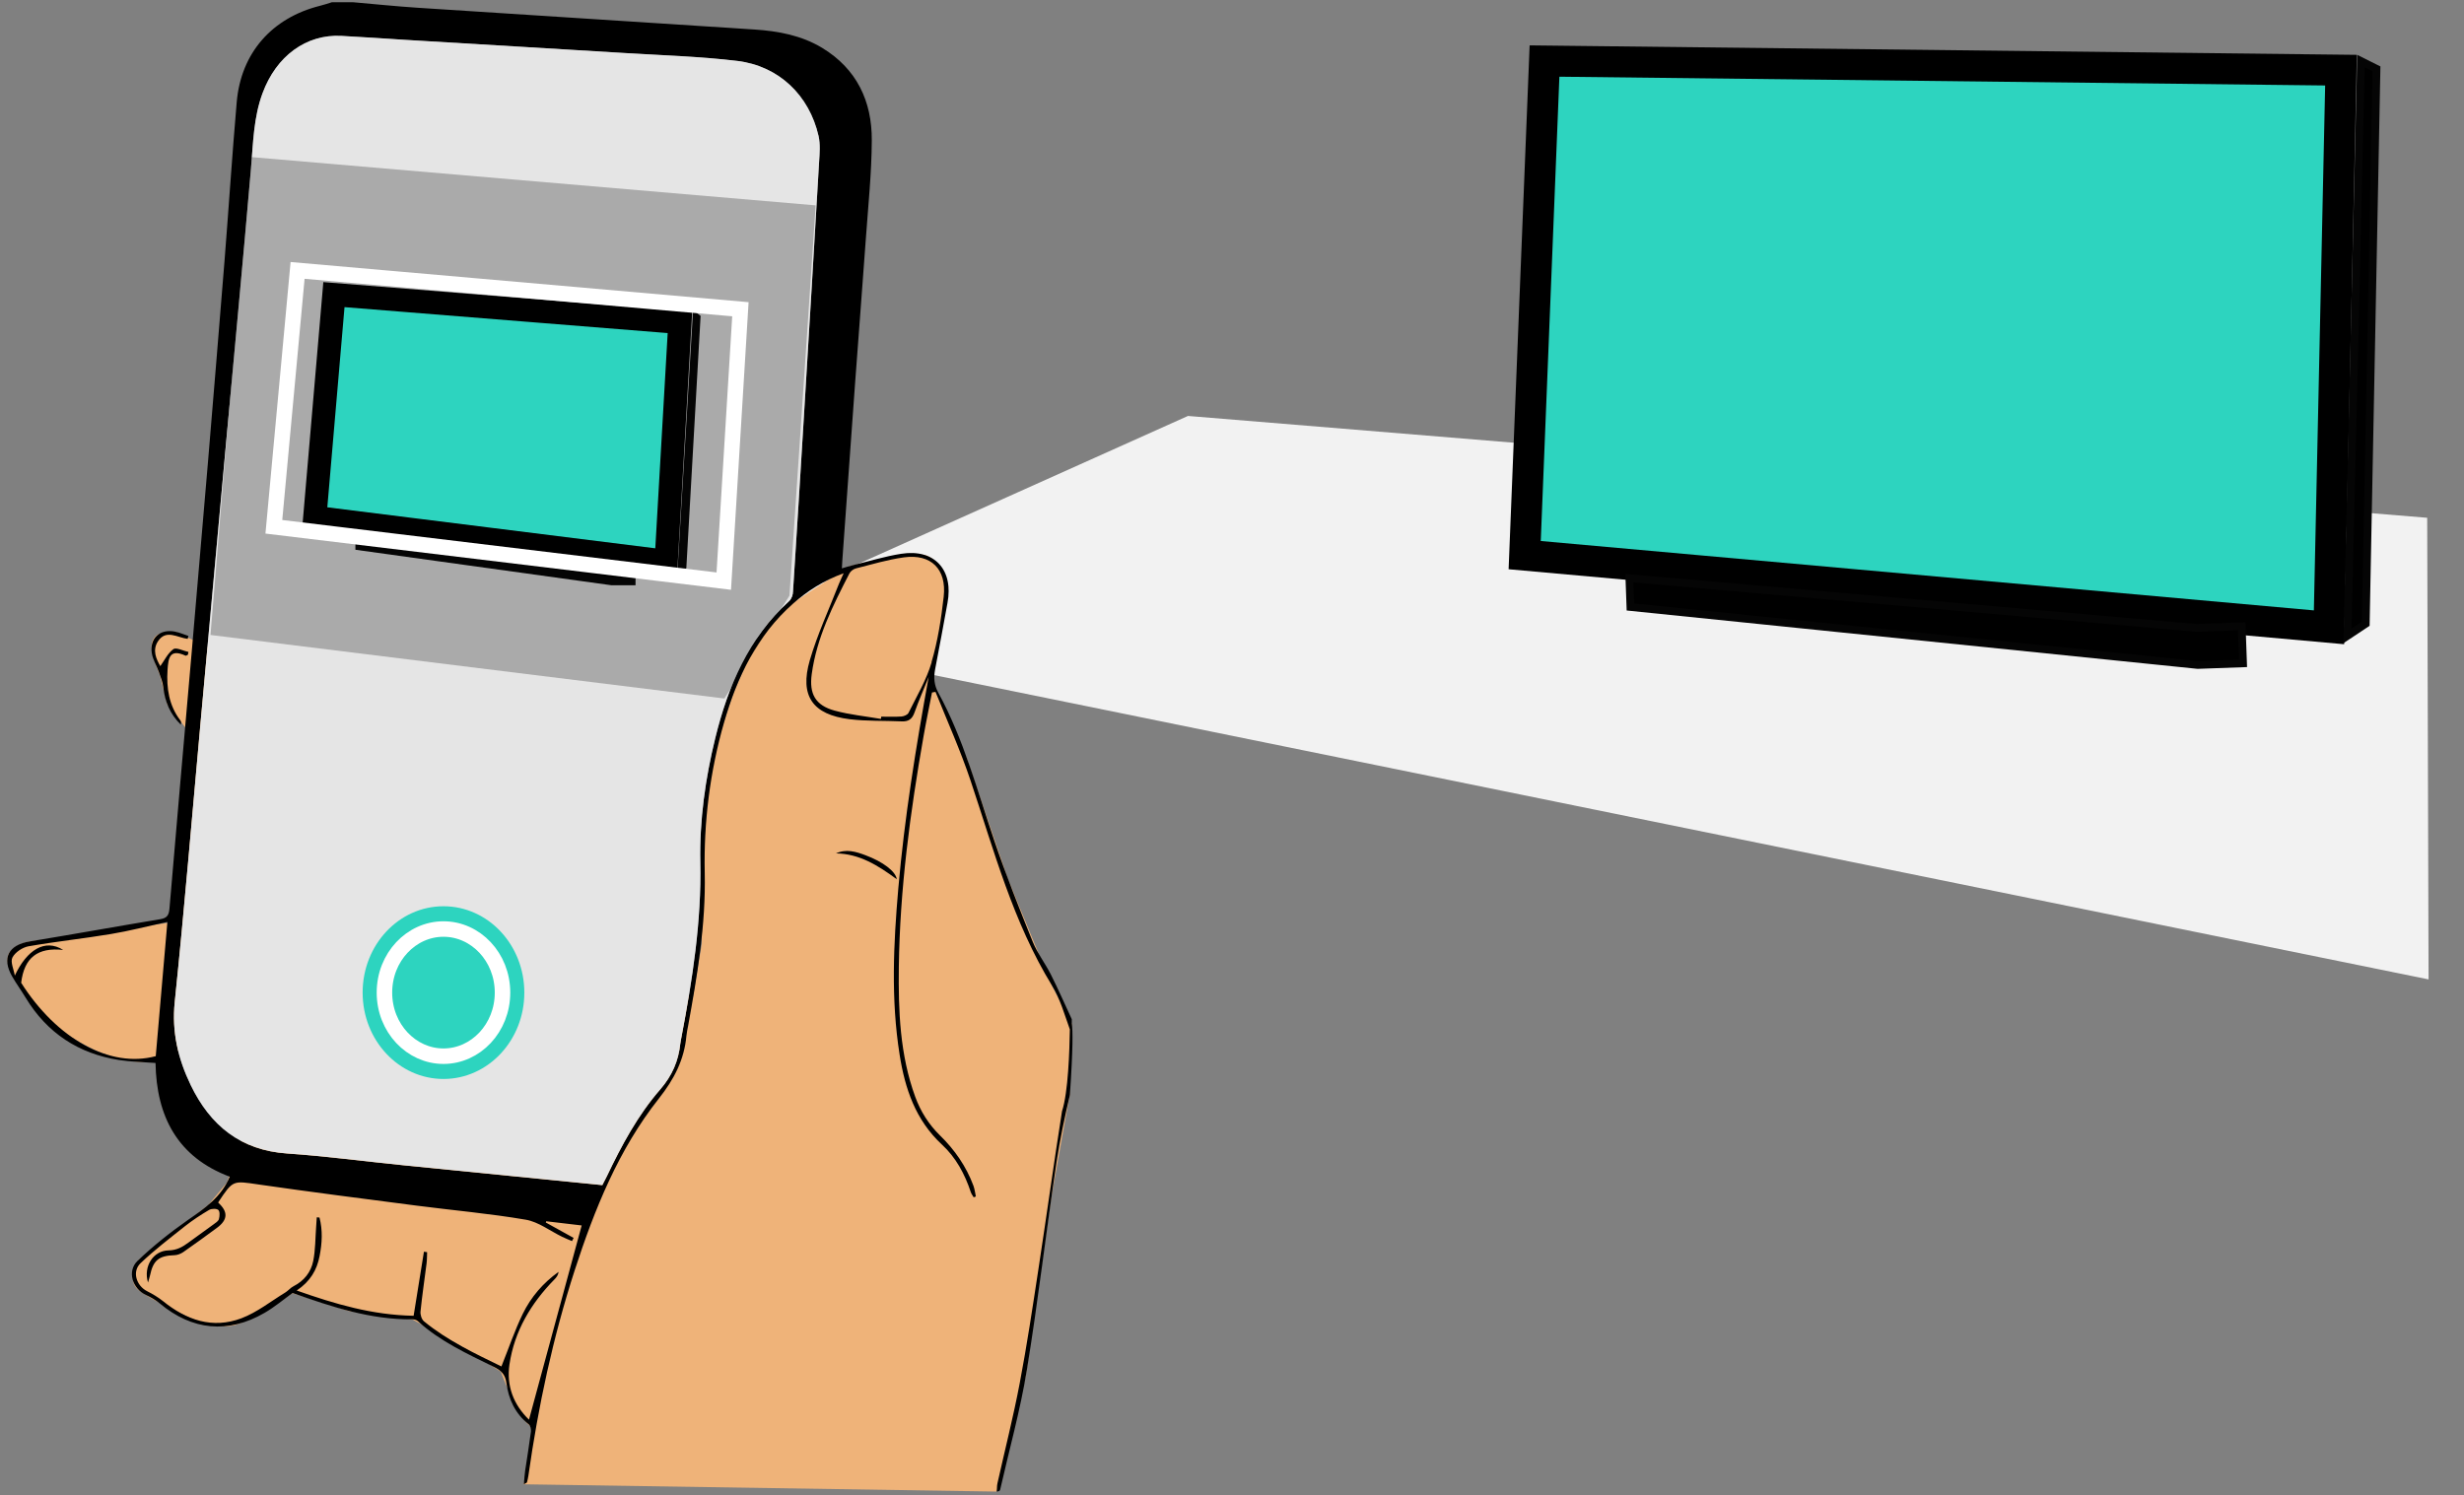 <svg width="318" height="193" viewBox="0 0 318 193" fill="none" xmlns="http://www.w3.org/2000/svg">
<rect x="0" y="0" width="318" height="193" fill="#808080" stroke="none"/>
<path d="M153.317 53.688L313.25 66.831L313.427 126.413L91.806 81.288L153.317 53.688Z" fill="#F2F2F2"/>
<path d="M196.774 71.651L199.332 7.878L302.124 9.055L300.578 80.968L196.774 71.651Z" fill="#2DD4BF" stroke="black" stroke-width="4"/>
<path d="M283.463 81.043L210.286 74.623L210.42 78.346L283.635 85.829L289.484 85.618L289.312 80.832L283.463 81.043Z" fill="black" stroke="#050505"/>
<path d="M302.959 82.075L304.712 7.883L306.707 8.88L305.322 80.505L302.959 82.075Z" fill="black" stroke="#050505"/>
<g clip-path="url(#clip0_542_328)">
<path d="M67.582 191.58L128.632 192.52L132.382 177.59L135.682 154.56L138.062 141.3L138.312 132.12L135.762 127.23L130.092 113.48L124.772 97.86L120.722 89.3L120.072 87.3L121.852 79.1L122.412 75.76C122.412 75.76 121.372 71.92 119.222 71.61C117.072 71.3 109.702 73.06 109.702 73.06C109.702 73.06 101.242 78.32 99.662 79.81C98.082 81.3 94.642 89.49 94.642 89.49L91.442 99.24L91.052 106.62L90.572 111.81V121.81L89.392 128.88L26.772 83.49L22.612 81.52L20.512 81.83C20.512 81.83 19.542 82.19 19.562 83.5C19.582 84.81 20.622 87.08 20.622 87.08L21.602 90.93L24.322 94.41L22.452 119.01L3.842 121.52C3.842 121.52 -0.558 122.19 1.512 125.5C3.582 128.81 7.582 132.81 7.582 132.81C7.582 132.81 10.752 135.02 13.172 135.92C15.592 136.82 18.792 137.56 20.182 136.69C21.572 135.82 31.582 133.82 31.582 133.82L31.132 147.29L29.292 152.63L26.882 155.52L17.902 162.61C17.902 162.61 16.232 165.24 17.902 166.53C19.572 167.82 23.712 169.7 23.712 169.7C23.712 169.7 27.882 171.98 30.732 170.9C33.582 169.82 37.742 166.91 37.742 166.91L45.032 169.22L53.242 170.31L59.142 173.53L64.632 177.05C64.632 177.05 66.832 182.91 68.202 183.86C69.572 184.81 67.582 191.6 67.582 191.6V191.58Z" fill="#EFB379"/>
<path d="M138.322 132.12V131.55C137.432 129.63 136.582 127.69 135.632 125.8C134.902 124.35 133.882 123.04 133.282 121.55C131.542 117.24 129.812 112.91 128.322 108.5C126.132 102.05 124.382 95.43 121.092 89.4C120.552 88.41 120.482 87.47 120.682 86.41C121.242 83.55 121.752 80.69 122.282 77.82C123.082 73.52 120.582 70.8 116.302 71.48C114.182 71.81 112.102 72.46 110.002 72.97C109.582 73.07 109.182 73.21 108.652 73.36C108.672 72.93 108.682 72.68 108.702 72.44C109.252 64.8 109.802 57.16 110.352 49.52C110.812 43.25 111.302 36.98 111.752 30.71C112.052 26.52 112.492 22.32 112.512 18.12C112.542 13.07 110.572 8.88 106.092 6.17C103.422 4.56 100.432 4.01 97.382 3.81C82.882 2.86 68.382 1.95 53.892 1C51.112 0.82 48.352 0.53 45.582 0.29H42.832C42.322 0.45 41.812 0.62 41.292 0.75C35.102 2.3 31.102 6.83 30.552 13.17C29.962 19.97 29.522 26.79 28.982 33.6C28.292 42.28 27.562 50.95 26.842 59.63C26.152 67.8 25.452 75.98 24.742 84.15C23.782 95.19 22.802 106.22 21.872 117.26C21.802 118.12 21.562 118.5 20.692 118.64C15.072 119.57 9.462 120.59 3.842 121.51C1.102 121.96 0.192 123.64 1.572 126.04C2.112 126.98 2.752 127.85 3.312 128.78C6.082 133.34 10.122 135.99 15.362 136.82C16.902 137.06 18.482 137.08 20.072 137.2C20.192 144.14 22.932 149.36 29.652 151.88C28.552 154.52 26.402 155.97 24.232 157.48C21.962 159.07 19.762 160.82 17.762 162.73C16.362 164.07 17.082 166.34 18.842 167.15C19.462 167.44 20.082 167.79 20.612 168.23C24.792 171.72 29.422 172.19 34.152 169.45C35.442 168.7 36.592 167.73 37.762 166.89C42.782 168.67 47.822 170.35 53.262 170.29C53.482 170.29 53.762 170.37 53.922 170.52C56.802 173.14 60.292 174.73 63.722 176.42C64.662 176.88 65.202 177.38 65.352 178.48C65.632 180.6 66.482 182.46 68.232 183.84C68.452 184.01 68.562 184.49 68.522 184.79C68.302 186.48 68.022 188.17 67.772 189.85C67.692 190.38 67.672 190.91 67.612 191.57C67.882 191.41 67.992 191.38 68.012 191.33C68.082 191.05 68.152 190.77 68.192 190.48C69.462 181.48 71.362 172.63 74.162 163.98C76.732 156.07 79.832 148.37 85.032 141.79C87.002 139.3 88.312 136.78 88.592 133.67C88.632 133.26 88.722 132.85 88.802 132.44C89.992 125.89 91.102 119.35 90.952 112.63C90.812 106.08 91.632 99.58 93.442 93.26C95.122 87.41 97.682 82.05 102.342 77.92C104.212 76.27 106.282 74.94 108.882 73.99C108.612 74.6 108.432 74.96 108.282 75.33C107.002 78.62 105.502 81.84 104.512 85.22C103.172 89.83 104.882 92.24 109.652 92.83C111.872 93.1 114.132 93.01 116.372 93.11C117.242 93.15 117.722 92.82 118.022 91.97C118.572 90.42 119.242 88.91 119.852 87.38C118.202 96.46 116.732 105.52 115.932 114.69C115.312 121.84 114.972 128.99 116.102 136.12C116.792 140.51 118.152 144.57 121.572 147.74C123.362 149.39 124.522 151.54 125.292 153.88C125.372 154.11 125.532 154.32 125.662 154.54L125.942 154.43C125.842 153.97 125.792 153.49 125.632 153.05C124.702 150.55 123.212 148.4 121.312 146.55C119.852 145.12 118.812 143.46 118.112 141.55C116.132 136.12 115.932 130.46 116.002 124.79C116.132 114.78 117.462 104.88 119.192 95.03C119.522 93.14 119.922 91.26 120.282 89.38L120.742 89.3C122.262 93.11 123.962 96.87 125.262 100.76C128.282 109.78 130.732 119 135.782 127.23C136.832 128.93 137.372 130.94 138.072 132.86C138.032 135.59 137.862 140.99 137.062 143.43C135.992 150.2 135.062 157 134.022 163.78C133.272 168.71 132.532 173.64 131.602 178.54C130.782 182.86 129.692 187.14 128.732 191.44C128.652 191.79 128.672 192.16 128.642 192.53C128.962 192.47 129.052 192.39 129.072 192.3C130.242 187.15 131.672 182.04 132.522 176.84C133.982 167.89 135.022 158.87 136.372 149.91C136.812 147.01 137.412 144.18 138.082 141.31C138.492 135.25 138.452 133.01 138.332 132.13L138.322 132.12ZM20.102 136.32C14.142 137.91 7.312 134.06 2.732 126.85C3.122 123.61 4.852 122.25 8.152 122.61C5.792 121.12 3.462 122.61 1.912 125.92C1.782 125.13 1.312 124.16 1.602 123.59C1.952 122.91 2.902 122.28 3.682 122.14C7.202 121.52 10.762 121.15 14.292 120.56C16.662 120.17 18.992 119.56 21.602 119C21.092 124.89 20.592 130.62 20.102 136.31V136.32ZM68.292 183.26C66.262 181.3 65.342 178.86 65.752 176.1C66.392 171.8 68.532 168.22 71.552 165.14C71.812 164.88 72.032 164.59 72.092 164.16C70.102 165.58 68.522 167.41 67.462 169.59C66.422 171.74 65.652 174.02 64.712 176.37C61.352 174.73 57.782 173.06 54.712 170.54C54.412 170.29 54.222 169.67 54.272 169.26C54.482 167.19 54.792 165.13 55.052 163.07C55.112 162.59 55.102 162.11 55.122 161.62L54.712 161.56C54.272 164.29 53.832 167.02 53.382 169.83C48.012 169.73 43.262 168.32 38.292 166.57C40.052 165.39 40.902 163.91 41.242 162.14C41.572 160.47 41.662 158.8 41.232 157.15L40.882 157.12C40.862 157.52 40.832 157.92 40.802 158.32C40.692 159.81 40.712 161.32 40.422 162.77C40.132 164.19 39.252 165.32 37.892 166.01C37.492 166.21 37.192 166.6 36.812 166.83C34.942 167.97 33.172 169.39 31.162 170.15C27.432 171.56 24.062 170.38 21.052 167.95C20.422 167.45 19.712 167.02 18.992 166.66C17.592 165.96 17.012 164.12 18.142 163.04C19.942 161.33 21.932 159.81 23.882 158.26C24.862 157.49 25.912 156.8 26.982 156.17C27.292 155.99 27.942 155.97 28.172 156.17C28.392 156.36 28.362 156.97 28.252 157.35C28.182 157.62 27.822 157.84 27.562 158.03C26.492 158.82 25.402 159.59 24.322 160.38C23.552 160.95 22.822 161.37 21.752 161.39C19.782 161.42 18.472 163.46 19.102 165.54C19.192 165.23 19.292 164.93 19.362 164.62C19.772 162.66 20.512 162.07 22.522 162.01C22.902 162 23.332 161.83 23.652 161.61C25.122 160.59 26.572 159.53 28.012 158.47C29.412 157.44 29.452 156.4 28.172 155.24C28.172 155.2 28.172 155.16 28.202 155.13C30.082 152.29 30.062 152.4 33.352 152.88C40.142 153.86 46.952 154.73 53.752 155.61C58.452 156.22 63.192 156.63 67.862 157.43C69.502 157.71 71.002 158.89 72.562 159.64C72.972 159.84 73.402 160.01 73.822 160.19C73.892 160.05 73.962 159.92 74.032 159.78C72.832 159.12 71.642 158.45 70.442 157.79L70.492 157.63C72.072 157.82 73.652 158 75.072 158.17C72.812 166.51 70.552 174.84 68.262 183.27L68.292 183.26ZM105.712 20.9C105.092 31.63 104.442 42.35 103.792 53.08C103.322 60.85 102.842 68.63 102.342 76.4C102.312 76.81 102.132 77.32 101.842 77.58C96.612 82.35 93.972 88.53 92.322 95.22C91.022 100.5 90.272 105.89 90.382 111.3C90.542 118.94 89.372 126.39 87.952 133.84C87.902 134.13 87.832 134.41 87.802 134.7C87.562 136.94 86.752 138.83 85.222 140.6C82.312 143.94 80.212 147.85 78.312 151.84C78.132 152.21 77.932 152.57 77.732 152.97C69.122 152.11 60.542 151.26 51.982 150.4C47.012 149.9 42.052 149.23 37.072 148.89C31.052 148.48 27.132 145.28 24.612 140.06C22.982 136.68 22.152 133.21 22.552 129.33C23.792 117.36 24.782 105.37 25.872 93.39C26.962 81.45 28.052 69.51 29.142 57.57C30.232 45.63 31.362 33.69 32.392 21.75C32.672 18.47 32.722 15.18 33.882 12.04C35.662 7.23 39.512 4.41 44.042 4.64C46.782 4.78 49.522 4.98 52.272 5.15C61.712 5.72 71.142 6.27 80.582 6.85C85.442 7.15 90.332 7.29 95.152 7.87C100.522 8.52 104.442 12.31 105.642 17.56C105.882 18.63 105.782 19.79 105.712 20.91V20.9ZM120.242 85.47C119.572 87.75 118.312 89.86 117.252 92.01C117.132 92.26 116.672 92.45 116.352 92.48C115.482 92.54 114.602 92.5 113.732 92.5L113.692 92.79C111.692 92.45 109.662 92.25 107.712 91.72C105.232 91.04 104.412 89.56 104.762 87C105.402 82.3 107.502 78.14 109.632 74C109.782 73.71 110.162 73.44 110.482 73.36C112.532 72.84 114.572 72.23 116.662 71.94C120.152 71.46 122.192 73.45 121.792 77.02C121.472 79.86 121.032 82.73 120.222 85.46L120.242 85.47Z" fill="black"/>
<path d="M24.212 82.46C22.902 82.3 21.422 81.18 20.382 82.78C19.632 83.93 20.172 85.08 20.692 85.98C21.222 85.24 21.652 84.31 22.372 83.79C22.742 83.52 23.652 84.01 24.322 84.15L24.252 84.51C24.152 84.55 24.012 84.66 23.952 84.63C21.882 83.68 21.722 84.94 21.622 86.48C21.472 88.82 21.802 91.04 23.262 92.97C23.372 93.11 23.402 93.3 23.332 93.53C21.972 92.2 21.272 90.57 21.072 88.68C21.002 88.02 20.722 87.37 20.502 86.73C20.212 85.92 19.722 85.14 19.592 84.31C19.292 82.35 20.662 81.13 22.622 81.53C23.202 81.65 23.752 81.9 24.312 82.08L24.222 82.46H24.212Z" fill="black"/>
<path d="M115.732 113.48C113.332 111.72 110.932 110.19 107.892 110.15C109.202 109.54 110.452 109.92 111.682 110.38C113.942 111.22 115.592 112.46 115.742 113.49L115.732 113.48Z" fill="black"/>
<path d="M77.732 152.96C69.122 152.1 60.542 151.25 51.982 150.39C47.012 149.89 42.052 149.22 37.072 148.88C31.052 148.47 27.132 145.27 24.612 140.05C22.982 136.67 22.152 133.2 22.552 129.32C23.792 117.35 24.782 105.36 25.872 93.38C26.962 81.44 28.052 69.5 29.142 57.56C30.232 45.62 31.362 33.68 32.392 21.74C32.672 18.46 32.722 15.17 33.882 12.03C35.662 7.22 39.512 4.4 44.042 4.63C46.782 4.77 49.532 4.97 52.272 5.14C61.712 5.71 71.142 6.26 80.582 6.84C85.442 7.14 90.332 7.28 95.152 7.86C100.522 8.51 104.442 12.3 105.642 17.55C105.882 18.62 105.782 19.78 105.712 20.9C105.092 31.63 104.442 42.35 103.792 53.08C103.322 60.85 102.842 68.63 102.342 76.4C102.312 76.81 102.132 77.32 101.842 77.58C96.612 82.35 93.972 88.53 92.322 95.22C91.022 100.5 90.272 105.89 90.382 111.3C90.542 118.94 89.372 126.39 87.952 133.84C87.902 134.13 87.832 134.41 87.802 134.7C87.562 136.94 86.752 138.83 85.222 140.6C82.312 143.94 80.212 147.85 78.312 151.84C78.132 152.21 77.932 152.57 77.732 152.97V152.96Z" fill="#E5E5E5"/>
</g>
<path d="M32.246 20.26L105.268 26.508L101.889 76.881L93.489 90.158L27.169 81.957L32.246 20.26Z" fill="black" fill-opacity="0.26"/>
<path d="M40.625 66.788L43.095 38.029L87.751 41.613L85.977 72.458L40.625 66.788Z" fill="#2DD4BF" stroke="black" stroke-width="3"/>
<path d="M78.91 72.898L46.368 68.861V70.523L78.91 75.036H81.522V72.898H78.91Z" fill="black" stroke="#050505"/>
<path d="M89.891 40.998L89.904 41.008L88.088 73.096L87.965 73.195L89.891 40.998Z" fill="black" stroke="#050505"/>
<path d="M35.343 67.993L38.406 34.902L95.555 39.914L93.409 75.006L35.343 67.993Z" stroke="white" stroke-width="2"/>
<ellipse cx="57.235" cy="128.118" rx="10.434" ry="11.146" fill="#2DD4BF"/>
<path d="M64.854 128.118C64.854 132.714 61.382 136.325 57.235 136.325C53.088 136.325 49.615 132.714 49.615 128.118C49.615 123.522 53.088 119.911 57.235 119.911C61.382 119.911 64.854 123.522 64.854 128.118Z" fill="#2DD4BF" stroke="white" stroke-width="2"/>
<defs>
<clipPath id="clip0_542_328">
<rect width="137.48" height="192.22" fill="white" transform="translate(0.932 0.3)"/>
</clipPath>
</defs>
</svg>
